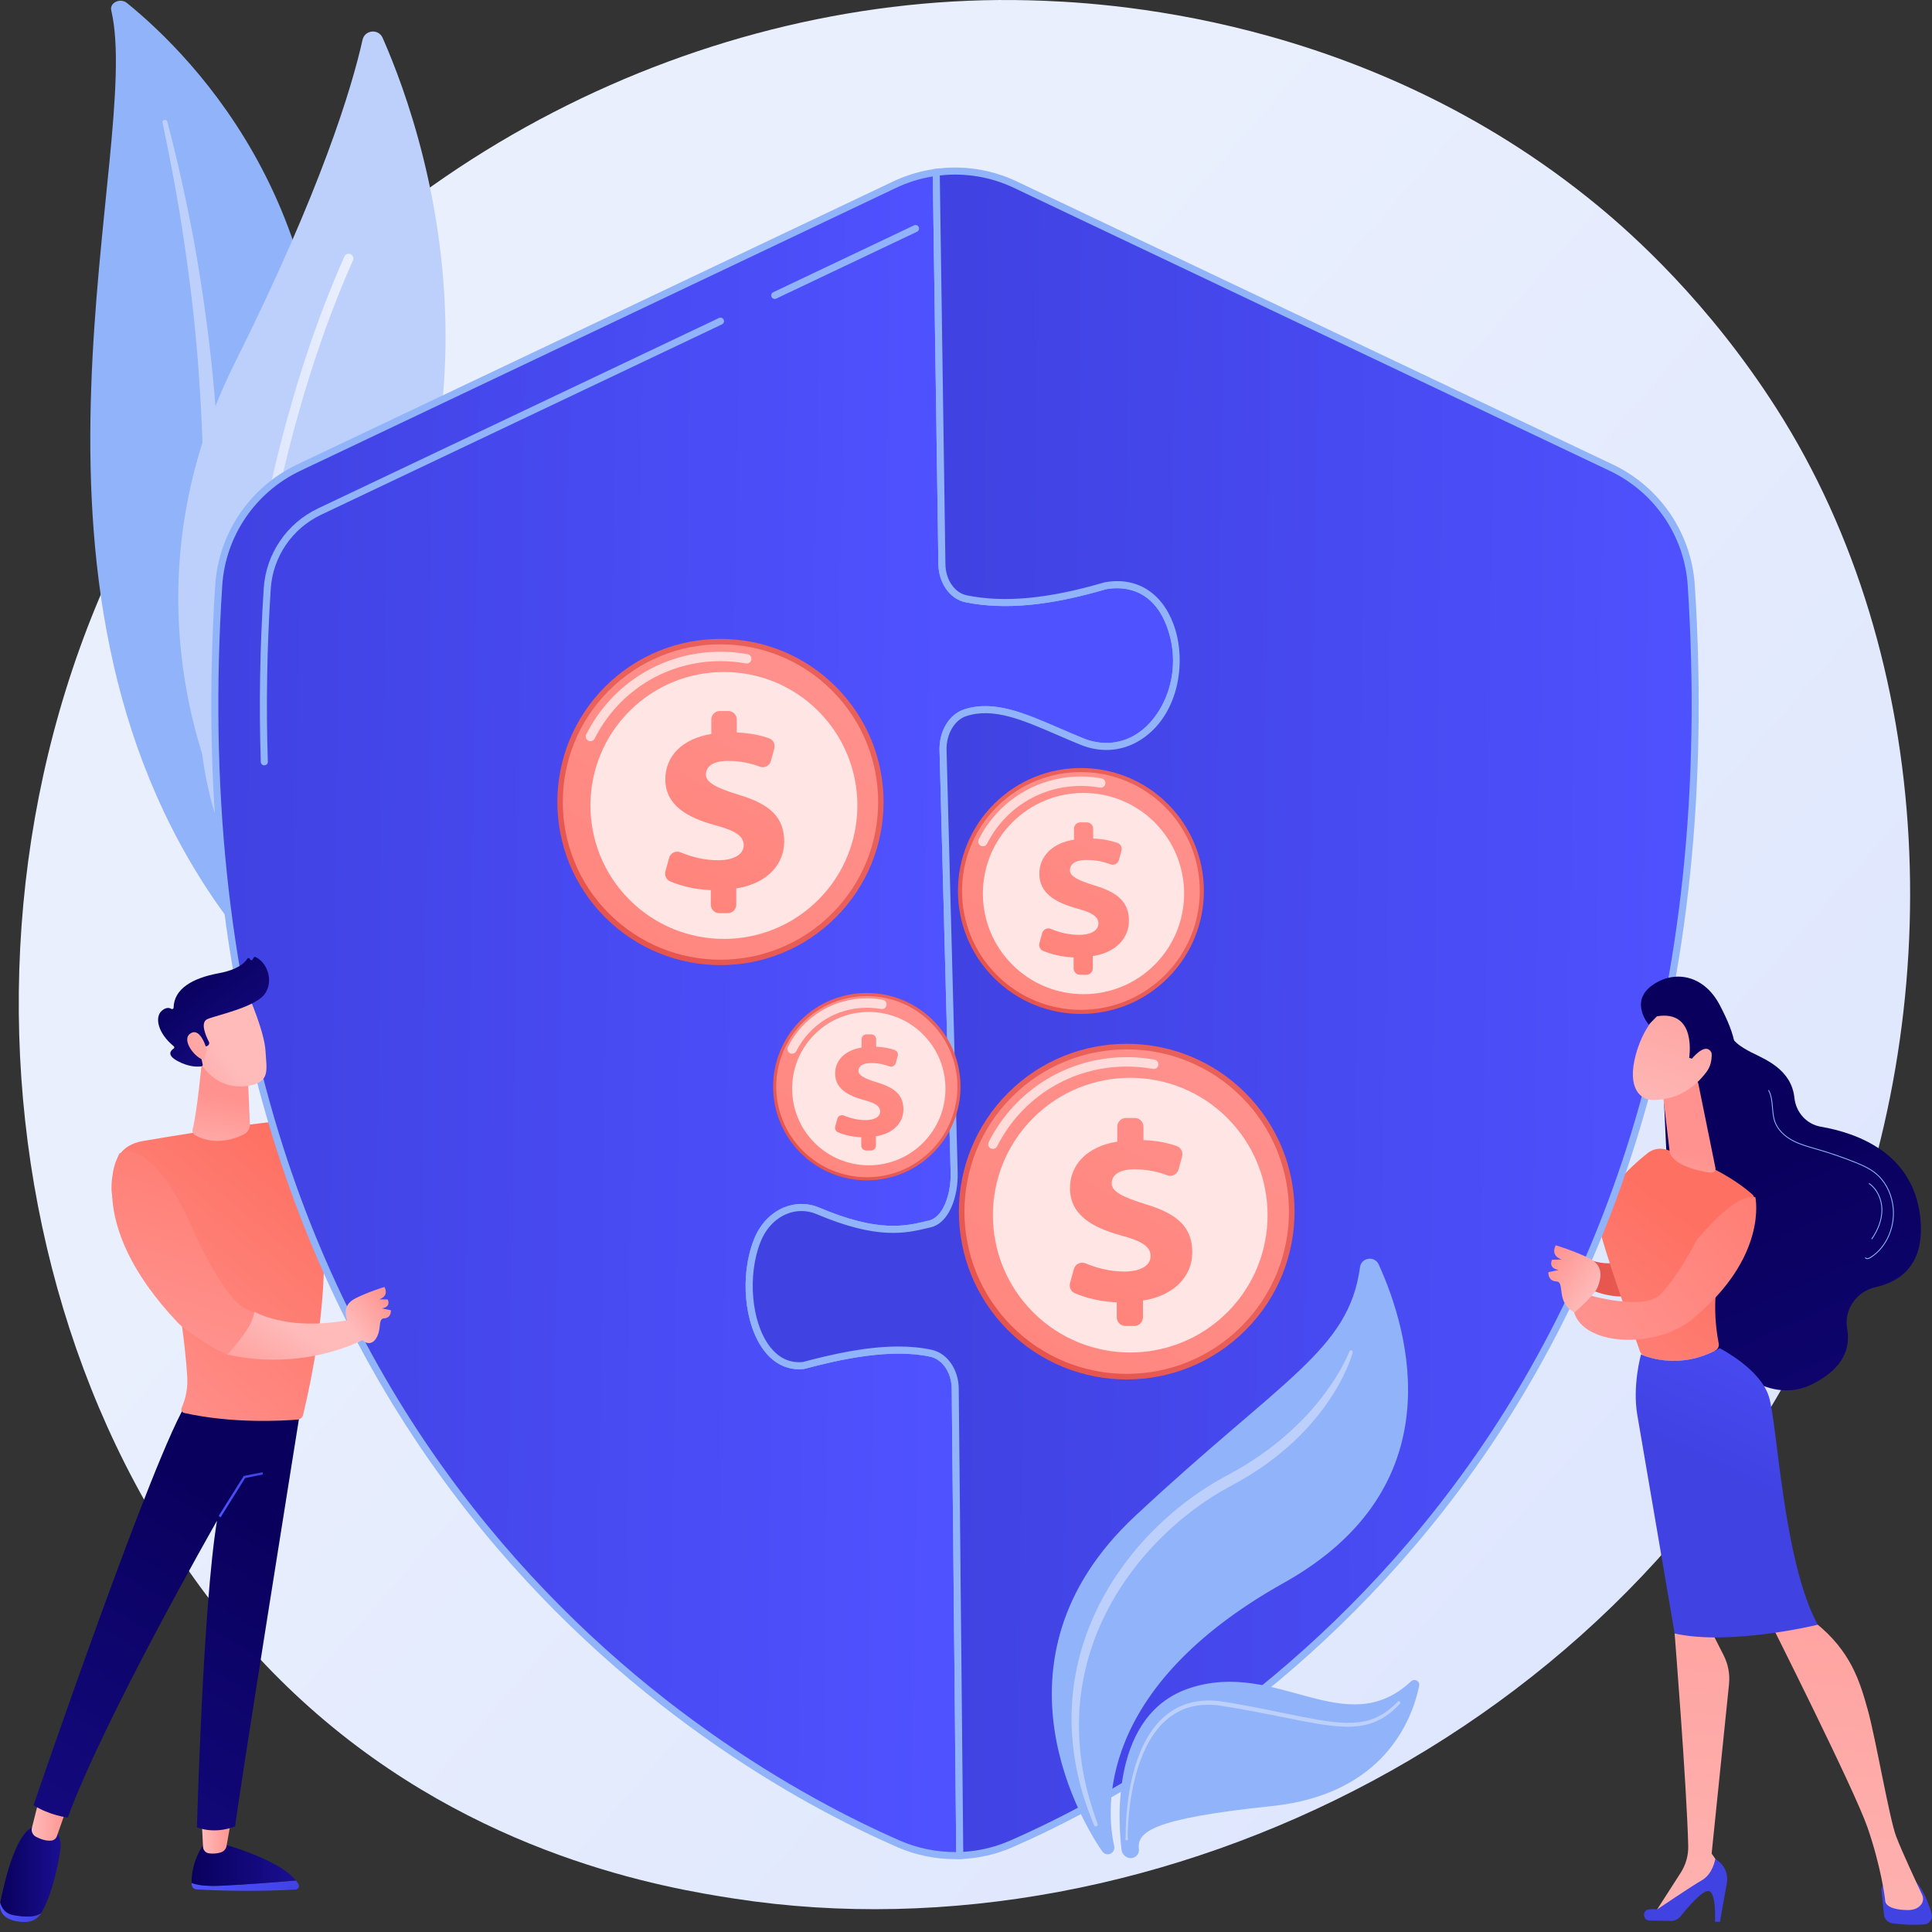 <svg width="267" height="267" viewBox="0 0 267 267" fill="none" xmlns="http://www.w3.org/2000/svg">
<rect x="0" y="0" width="267" height="267" fill="#333333" stroke="none"/>
<path d="M253.021 178.251C227.661 237.963 160.108 271.415 101.527 262.391C91.995 260.923 65.86 256.549 42.723 235.915C-1.819 196.194 -11.344 117.539 24.586 62.109C50.736 21.765 97.615 -1.103 142.158 0.041C151.753 0.287 188.524 1.806 220.839 28.452C225.586 32.366 236.054 41.666 245.489 56.421C267.644 91.067 269.549 139.336 253.021 178.252V178.251Z" fill="url(#paint0_linear_1746_21778)"/>
<path d="M15.373 1.437C15.123 0.373 16.619 -0.335 17.536 0.409C26.841 7.954 49.199 30.549 43.627 70.037C36.637 119.58 48.588 137.658 63.465 148.684C63.465 148.684 43.033 143.499 30.18 125.155C-1.38 80.117 19.817 20.351 15.374 1.436L15.373 1.437Z" fill="#91B3FA"/>
<path d="M22.455 16.91C23.619 22.425 24.656 27.958 25.458 33.515C26.293 39.068 26.933 44.64 27.372 50.221C27.785 55.803 28.077 61.39 28.093 66.981C28.139 72.571 27.907 78.156 27.651 83.763C27.431 89.369 27.173 95.014 27.584 100.699C27.987 106.373 29.182 112.096 31.552 117.462C32.144 118.799 32.767 120.132 33.474 121.42C34.155 122.72 34.902 123.995 35.675 125.257C37.237 127.776 38.995 130.209 40.954 132.518C44.885 137.129 49.627 141.219 54.852 144.681C55.402 145.045 56.19 144.956 56.612 144.48C57.027 144.014 56.934 143.35 56.41 142.981L56.406 142.978C55.163 142.106 53.934 141.221 52.753 140.292C52.154 139.836 51.581 139.358 50.996 138.889C50.433 138.401 49.849 137.933 49.303 137.431C47.085 135.457 45.03 133.35 43.166 131.123C39.415 126.689 36.413 121.748 34.138 116.627C33.034 114.053 32.151 111.415 31.507 108.727C30.865 106.038 30.461 103.303 30.237 100.545C29.79 95.027 29.992 89.437 30.166 83.83C30.33 78.223 30.451 72.587 30.303 66.955C30.237 64.14 30.114 61.325 29.932 58.514C29.85 57.109 29.737 55.705 29.627 54.3C29.502 52.897 29.367 51.494 29.218 50.093C28.614 44.489 27.813 38.904 26.808 33.348C25.772 27.796 24.566 22.27 23.116 16.793C23.074 16.637 22.893 16.538 22.712 16.575C22.536 16.609 22.425 16.759 22.456 16.91H22.455Z" fill="#BDD0FB"/>
<path d="M34.518 112.069C33.377 113.28 31.371 112.931 30.684 111.416C26.897 103.056 18.326 78.448 32.48 50.099C44.432 26.16 48.638 12.044 50.103 5.503C50.413 4.119 52.309 3.936 52.88 5.232C59.193 19.539 75.859 68.205 34.518 112.069Z" fill="#BDD0FB"/>
<path d="M32.444 111.187C32.404 111.195 32.362 111.197 32.319 111.196C31.961 111.191 31.674 110.896 31.68 110.537C31.687 110.131 32.477 69.492 47.592 35.455C47.738 35.127 48.121 34.98 48.45 35.126C48.777 35.271 48.925 35.655 48.779 35.983C33.774 69.772 32.985 110.153 32.978 110.557C32.973 110.874 32.743 111.133 32.443 111.187H32.444Z" fill="url(#paint1_linear_1746_21778)"/>
<path d="M206.012 170.074C205.861 169.759 206.174 169.421 206.5 169.548C207.705 170.015 209.949 170.645 211.618 169.698C211.703 169.65 211.784 169.607 211.865 169.565C211.721 169.358 211.499 169.191 211.151 169.169C210.155 169.108 209.831 167.635 209.831 167.635C209.831 167.635 210.675 168.184 211.638 167.95C212.469 167.749 213.629 168.221 214.157 169.176C216.549 172.149 219.613 176.215 225.794 173.904C231.975 171.593 228.389 159.164 228.389 159.164L235.922 169.628C235.922 169.628 235.881 177.068 226.737 178.932C217.592 180.797 213.11 171.69 213.11 171.69C213.11 171.69 208.216 174.665 206.012 170.075V170.074Z" fill="url(#paint2_linear_1746_21778)"/>
<path d="M239.268 142.748C239.268 142.748 238.731 143.775 242.074 145.458C243.939 146.397 247.574 147.802 247.984 151.71C248.196 153.728 249.655 155.369 251.654 155.714C256.634 156.573 264.282 159.312 265.35 168.007C266.165 174.643 262.743 177.089 259.186 177.891C256.574 178.481 254.797 180.977 255.274 183.613C255.731 186.142 254.923 189.039 250.516 191.258C240.641 196.233 231.206 178.666 231.206 178.666L229.777 148.28L239.268 142.748Z" fill="url(#paint3_linear_1746_21778)"/>
<path d="M260.023 261.28L260.363 264.583C260.427 265.21 260.91 265.714 261.534 265.797C262.588 265.938 264.282 266.093 265.944 265.949C266.674 265.886 267.161 265.158 266.952 264.456C266.571 263.176 265.867 261.252 264.822 260.108L261.166 260.039C260.49 260.027 259.955 260.607 260.024 261.281L260.023 261.28Z" fill="url(#paint4_linear_1746_21778)"/>
<path d="M232.117 222.132L231.431 225.75C231.431 225.75 233.102 246.721 233.311 255.1C233.344 256.414 232.98 257.705 232.27 258.811L228.566 264.578L237.8 259.362L238.004 258.25L236.547 256.167L238.948 232.755C239.089 231.379 238.831 229.993 238.205 228.76L236.383 225.176L232.117 222.132Z" fill="url(#paint5_linear_1746_21778)"/>
<path d="M227.95 265.413L230.865 265.467C231.41 265.478 231.929 265.236 232.27 264.811C233.201 263.648 235.127 261.38 236.028 261.337C237.241 261.279 237.005 265.584 237.005 265.584L237.685 265.596L238.647 260.26C238.888 258.918 238.244 257.571 237.047 256.917C237.047 256.917 236.731 258.96 235.212 259.838C233.694 260.715 229.022 263.873 229.022 263.873C229.022 263.873 228.459 263.782 227.837 263.883C226.915 264.031 227.017 265.395 227.952 265.413L227.95 265.413Z" fill="url(#paint6_linear_1746_21778)"/>
<path d="M244.593 224.092C244.593 224.092 256.265 247.284 258.091 252.564C259.916 257.843 260.508 262.23 260.526 262.645C260.554 263.292 261.347 263.928 263.567 263.971C264.712 263.993 265.282 263.543 265.565 263.105C265.806 262.73 265.827 262.256 265.637 261.852C264.964 260.422 262.827 255.851 262.043 253.781C261.107 251.311 259.203 240.156 258.116 236.269C257.03 232.382 255.799 228.166 250.823 224.21C250.823 224.21 247.421 220.75 244.594 224.092H244.593Z" fill="url(#paint7_linear_1746_21778)"/>
<path d="M237.523 185.669C235.473 175.011 240.453 168.313 242.232 166.321C242.56 165.953 242.527 165.387 242.16 165.059C238.432 161.745 232.901 159.708 230.313 158.882C229.406 158.593 228.418 158.779 227.676 159.375C225.3 161.281 220.301 165.802 221.018 169.623C221.515 172.269 225.843 184.51 226.657 186.802C226.744 187.048 226.932 187.242 227.175 187.336C228.406 187.813 232.426 189.019 237.051 186.649C237.41 186.466 237.599 186.065 237.523 185.669Z" fill="url(#paint8_linear_1746_21778)"/>
<path d="M244.456 193.002C243.257 189.15 237.656 186.32 237.656 186.32C231.827 189.673 226.788 187.172 226.788 187.172C226.788 187.172 225.566 191.507 226.277 195.571C226.987 199.635 231.432 225.75 231.432 225.75C239.179 227.472 251.201 224.537 251.201 224.537C246.413 215.648 245.655 196.854 244.457 193.001L244.456 193.002Z" fill="url(#paint9_linear_1746_21778)"/>
<path d="M234.719 149.818L237.043 161.27C237.267 162.279 236.354 162.098 235.343 161.887C233.685 161.542 231.554 160.856 230.862 159.549C230.792 159.415 230.758 159.266 230.74 159.117L229.799 151.188C229.724 150.559 230.074 149.957 230.658 149.711L232.781 148.817C233.598 148.473 234.527 148.953 234.72 149.819L234.719 149.818Z" fill="url(#paint10_linear_1746_21778)"/>
<path d="M258.052 174.003C258.206 174.003 258.378 173.934 258.519 173.847C260.838 172.396 262.118 169.34 261.632 166.414C261.34 164.661 260.502 163.136 259.271 162.123C258.398 161.404 257.355 160.957 256.362 160.559C254.688 159.891 252.962 159.296 251.231 158.793C251.089 158.752 250.947 158.711 250.805 158.67C249.794 158.381 248.748 158.081 247.807 157.588C246.603 156.955 245.734 156.055 245.361 155.051C245.128 154.426 245.071 153.736 245.015 153.07C244.947 152.249 244.876 151.399 244.478 150.664C244.461 150.635 244.426 150.625 244.396 150.639C244.367 150.655 244.356 150.692 244.372 150.721C244.758 151.433 244.827 152.27 244.895 153.078C244.952 153.754 245.009 154.452 245.248 155.092C245.632 156.124 246.521 157.047 247.751 157.693C248.703 158.192 249.755 158.494 250.772 158.785C250.913 158.825 251.055 158.866 251.197 158.908C252.924 159.41 254.647 160.003 256.317 160.67C257.301 161.064 258.334 161.507 259.193 162.215C260.402 163.21 261.225 164.707 261.512 166.433C261.991 169.313 260.733 172.32 258.454 173.744C258.29 173.847 257.978 173.972 257.852 173.788C257.833 173.761 257.796 173.754 257.769 173.772C257.742 173.791 257.734 173.829 257.754 173.855C257.826 173.961 257.934 174.002 258.052 174.002V174.003Z" fill="#91B3FA"/>
<path d="M258.683 171.273C258.702 171.273 258.721 171.265 258.733 171.248C259.641 169.944 260.127 168.565 260.138 167.263C260.152 165.735 259.469 164.301 258.357 163.52C258.329 163.502 258.291 163.508 258.272 163.535C258.253 163.562 258.26 163.6 258.287 163.619C259.367 164.377 260.03 165.773 260.018 167.262C260.006 168.54 259.528 169.895 258.633 171.18C258.614 171.206 258.621 171.245 258.649 171.263C258.659 171.271 258.671 171.273 258.683 171.273Z" fill="#91B3FA"/>
<path d="M40.898 259.877C38.356 260.096 33.945 260.454 30.467 260.607C28.377 260.699 27.174 260.494 26.48 260.217C26.481 260.296 26.484 260.369 26.487 260.437C26.503 260.803 26.801 261.096 27.17 261.117C33.74 261.484 38.966 261.243 40.827 261.13C41.212 261.107 41.441 260.688 41.245 260.361C41.146 260.197 41.027 260.036 40.898 259.877Z" fill="url(#paint11_linear_1746_21778)"/>
<path d="M30.468 260.606C33.945 260.453 38.357 260.096 40.899 259.876C38.4 256.811 30.468 254.744 30.468 254.744H28.228C26.688 256.965 26.464 259.08 26.481 260.216C27.174 260.494 28.378 260.698 30.468 260.606Z" fill="url(#paint12_linear_1746_21778)"/>
<path d="M27.849 251.087L28.059 255.235C28.082 255.684 28.418 256.062 28.868 256.126C29.315 256.19 29.915 256.198 30.551 255.986C30.942 255.856 31.232 255.526 31.305 255.125L32.029 251.087H27.85H27.849Z" fill="url(#paint13_linear_1746_21778)"/>
<path d="M1.851 264.663C0.748 264.464 0.25 263.724 0.041 262.933L0.037 262.954C-0.125 263.788 0.251 264.653 1.003 265.064C1.911 265.561 2.904 265.646 3.676 265.605C4.503 265.561 5.262 265.119 5.68 264.411L5.686 264.4C4.856 264.931 3.69 264.994 1.853 264.663H1.851Z" fill="url(#paint14_linear_1746_21778)"/>
<path d="M7.047 252.365H5.2C2.386 252.29 0.619 259.961 0.04 262.932C0.249 263.723 0.748 264.463 1.85 264.662C3.688 264.994 4.854 264.931 5.684 264.4C7.204 261.814 7.958 258.027 8.32 255.817C8.732 253.303 7.046 252.364 7.046 252.364L7.047 252.365Z" fill="url(#paint15_linear_1746_21778)"/>
<path d="M5.437 248.515L4.411 252.595C4.285 253.095 4.525 253.612 4.987 253.85C5.561 254.144 6.368 254.453 7.112 254.364C7.461 254.322 7.751 254.076 7.866 253.747L9.372 249.454L5.437 248.515Z" fill="url(#paint16_linear_1746_21778)"/>
<path d="M41.525 194.777C41.525 194.777 32.357 252.081 32.508 252.396C32.508 252.396 29.976 253.547 27.216 252.543C27.216 252.543 28.044 221.91 29.987 210.164C29.987 210.164 14.341 237.543 9.373 251.186C9.373 251.186 6.782 250.877 4.637 249.466C4.637 249.466 21.483 200.183 25.977 193.619L41.525 194.776V194.777Z" fill="url(#paint17_linear_1746_21778)"/>
<path d="M30.491 209.681L30.215 209.509L33.679 203.977L36.269 203.456L36.332 203.774L33.88 204.267L30.491 209.681Z" fill="url(#paint18_linear_1746_21778)"/>
<path d="M44.89 155.143C44.271 154.929 43.624 154.803 42.969 154.765C39.393 154.555 29.945 155.966 19.816 157.673C16.244 158.275 15.727 160.849 15.478 162.98C14.915 167.796 17.902 169.005 22.005 169.595C24.476 176.266 25.635 186.001 25.877 190.31C25.957 191.728 25.708 193.143 25.152 194.453L25.092 194.596C24.973 194.876 25.137 195.198 25.437 195.265C32.112 196.765 39.055 196.357 41.129 196.186C41.499 196.155 41.807 195.891 41.891 195.533C45.137 181.855 45.145 172.525 44.35 166.628C56.933 173.888 51.608 157.47 44.89 155.142V155.143Z" fill="url(#paint19_linear_1746_21778)"/>
<path d="M44.068 166.235C43.189 160.318 42.179 158.562 41.957 158.416C41.975 158.428 42.032 158.441 42.084 158.404C42.133 158.37 42.147 158.315 42.141 158.288L41.844 158.354C41.82 158.247 41.873 158.187 41.897 158.166L42.073 158.137C42.375 158.248 43.444 159.966 44.368 166.191L44.068 166.235Z" fill="url(#paint20_linear_1746_21778)"/>
<path d="M27.889 146.798C27.889 146.798 27.213 153.938 26.619 156.05C26.529 156.37 26.668 156.708 26.959 156.875C27.968 157.452 30.388 158.393 33.699 156.77C34.236 156.507 34.558 155.948 34.533 155.356L34.241 148.456L27.889 146.798Z" fill="url(#paint21_linear_1746_21778)"/>
<path d="M128.681 187.023C123.486 185.88 116.993 187.118 111.052 188.707C104.316 189.417 101.908 178.391 104.647 171.472C106.146 167.689 109.795 165.967 113.042 167.344C121.653 170.992 125.4 169.883 128.523 169.14C130.865 168.584 131.941 164.971 131.864 162.054L130.329 103.671C130.265 101.285 131.524 99.104 133.41 98.495C138.219 96.941 143.44 100.032 149.556 102.494C152.002 103.479 154.688 103.39 157.017 102.05C166.019 96.871 163.647 78.905 152.742 80.957C146.565 82.766 139.77 84.006 133.538 82.759C131.622 82.376 130.204 80.367 130.17 77.991L129.386 23.817C127.418 24.083 125.48 24.643 123.645 25.515L41.282 64.632C34.925 67.652 30.684 73.873 30.23 80.896C22.505 200.315 99.075 243.826 124.175 254.817C126.87 255.997 129.764 256.533 132.641 256.435L132.014 191.971C132.014 189.559 130.622 187.452 128.681 187.024V187.023Z" fill="url(#paint22_linear_1746_21778)"/>
<path d="M131.988 256.932C129.239 256.932 126.484 256.36 123.978 255.263C110.87 249.522 85.713 235.855 64.509 208.817C52.591 193.62 43.555 176.203 37.654 157.047C30.613 134.196 27.951 108.564 29.744 80.863C30.208 73.678 34.55 67.29 41.073 64.191L123.436 25.074C125.284 24.197 127.263 23.61 129.32 23.334L129.864 23.261L130.658 77.984C130.689 80.134 131.94 81.942 133.634 82.28C138.844 83.322 144.872 82.753 152.606 80.488L152.653 80.476C156.979 79.663 160.54 81.829 162.182 86.272C164.141 91.573 162.817 99.273 157.262 102.469C154.856 103.854 152.055 104.023 149.375 102.944C148.233 102.485 147.122 102.004 146.046 101.537C141.355 99.503 137.302 97.746 133.56 98.956C131.913 99.488 130.758 101.465 130.816 103.655L132.351 162.039C132.439 165.343 131.189 169.004 128.635 169.612L128.303 169.691C125.186 170.44 121.306 171.371 112.852 167.789C111.509 167.22 110.032 167.217 108.689 167.779C107.099 168.445 105.824 169.819 105.1 171.648C103.272 176.265 103.837 182.725 106.36 186.046C107.594 187.672 109.142 188.406 110.963 188.224C116.323 186.791 123.183 185.311 128.785 186.544C130.937 187.018 132.5 189.299 132.5 191.967L133.132 256.902L132.657 256.918C132.435 256.926 132.212 256.93 131.989 256.93L131.988 256.932ZM128.905 24.381C127.144 24.669 125.446 25.198 123.853 25.955L41.49 65.072C35.286 68.019 31.157 74.094 30.714 80.927C28.93 108.508 31.577 134.024 38.583 156.761C44.45 175.801 53.43 193.112 65.274 208.215C86.347 235.086 111.343 248.667 124.368 254.37C126.8 255.434 129.489 255.971 132.147 255.957L131.525 191.974C131.525 189.755 130.284 187.874 128.574 187.497C123.103 186.294 116.024 187.88 111.176 189.177L111.101 189.191C108.933 189.419 107.026 188.536 105.583 186.637C102.832 183.014 102.221 176.274 104.193 171.292C105.015 169.216 106.478 167.65 108.311 166.881C109.897 166.217 111.644 166.221 113.231 166.894C121.389 170.35 125.095 169.46 128.074 168.745L128.408 168.665C130.362 168.2 131.451 164.944 131.376 162.065L129.84 103.682C129.771 101.027 131.177 98.703 133.26 98.03C137.349 96.709 141.559 98.532 146.432 100.643C147.501 101.107 148.608 101.586 149.737 102.041C152.133 103.006 154.633 102.858 156.775 101.626C160.757 99.335 163.606 92.943 161.266 86.611C159.165 80.928 154.703 81.088 152.855 81.43C144.975 83.736 138.806 84.309 133.442 83.236C131.301 82.808 129.72 80.606 129.682 77.998L128.905 24.381Z" fill="#91B3FA"/>
<path d="M233.729 80.895C233.275 73.872 229.034 67.651 222.677 64.631L140.314 25.514C136.874 23.881 133.074 23.319 129.383 23.817L130.168 77.99C130.202 80.365 131.619 82.374 133.535 82.758C139.767 84.005 146.563 82.765 152.739 80.957C163.645 78.904 166.016 96.87 157.015 102.049C154.684 103.39 151.999 103.478 149.553 102.493C143.436 100.031 138.216 96.94 133.408 98.494C131.521 99.103 130.263 101.284 130.326 103.67L131.861 162.053C131.938 164.97 130.862 168.583 128.52 169.14C125.398 169.882 121.65 170.991 113.04 167.343C109.792 165.968 106.142 167.688 104.645 171.471C101.906 178.391 104.313 189.418 111.049 188.707C116.99 187.117 123.483 185.88 128.678 187.023C130.619 187.45 132.011 189.558 132.011 191.97L132.638 256.434C135.075 256.351 137.501 255.816 139.784 254.815C164.885 243.824 241.455 200.313 233.728 80.894L233.729 80.895Z" fill="url(#paint23_linear_1746_21778)"/>
<path d="M132.157 256.938L131.525 191.975C131.525 189.756 130.284 187.875 128.574 187.499C123.104 186.296 116.024 187.881 111.176 189.178L111.101 189.192C108.933 189.42 107.026 188.537 105.583 186.638C102.832 183.015 102.221 176.275 104.193 171.293C105.015 169.217 106.478 167.651 108.311 166.882C109.898 166.219 111.645 166.222 113.231 166.895C121.389 170.351 125.096 169.461 128.074 168.746L128.408 168.666C130.363 168.202 131.451 164.946 131.376 162.066L129.841 103.683C129.771 101.028 131.177 98.704 133.26 98.031C137.349 96.71 141.559 98.533 146.432 100.644C147.501 101.108 148.608 101.587 149.737 102.042C152.133 103.007 154.633 102.859 156.775 101.627C160.757 99.336 163.606 92.944 161.266 86.612C159.166 80.93 154.702 81.089 152.856 81.432C144.976 83.737 138.806 84.31 133.442 83.237C131.301 82.809 129.72 80.607 129.682 77.999L128.891 23.393L129.319 23.336C133.162 22.818 137.036 23.419 140.524 25.076L222.886 64.193C229.409 67.291 233.751 73.68 234.216 80.865C236.008 108.566 233.346 134.198 226.305 157.049C220.403 176.204 211.368 193.621 199.451 208.819C178.246 235.857 153.089 249.524 139.981 255.265C137.665 256.279 135.201 256.837 132.657 256.923L132.158 256.94L132.157 256.938ZM124.167 186.087C125.759 186.087 127.314 186.224 128.784 186.547C130.936 187.021 132.499 189.301 132.499 191.97L133.121 255.924C135.364 255.79 137.537 255.267 139.589 254.37C152.614 248.667 177.61 235.086 198.683 208.215C210.527 193.112 219.507 175.8 225.374 156.761C232.38 134.023 235.028 108.509 233.243 80.927C232.802 74.094 228.673 68.019 222.468 65.072L140.106 25.955C136.919 24.441 133.391 23.855 129.878 24.248L130.657 77.985C130.688 80.135 131.94 81.943 133.633 82.281C138.843 83.323 144.872 82.754 152.606 80.489L152.652 80.477C156.978 79.664 160.539 81.83 162.181 86.273C164.14 91.574 162.816 99.274 157.261 102.47C154.855 103.856 152.054 104.024 149.374 102.945C148.232 102.486 147.121 102.005 146.045 101.538C141.354 99.504 137.301 97.747 133.56 98.957C131.912 99.489 130.757 101.466 130.815 103.656L132.351 162.04C132.438 165.344 131.188 169.005 128.634 169.613L128.302 169.692C125.185 170.441 121.305 171.373 112.851 167.791C111.508 167.221 110.031 167.218 108.688 167.78C107.099 168.446 105.823 169.82 105.099 171.649C103.271 176.266 103.837 182.726 106.359 186.047C107.593 187.673 109.142 188.409 110.962 188.225C114.917 187.168 119.688 186.085 124.167 186.085V186.087Z" fill="#91B3FA"/>
<path d="M107.065 41.313C106.883 41.313 106.707 41.211 106.625 41.035C106.51 40.792 106.612 40.502 106.856 40.387L126.317 31.144C126.56 31.029 126.85 31.131 126.965 31.375C127.08 31.618 126.978 31.908 126.734 32.023L107.273 41.266C107.205 41.298 107.135 41.313 107.065 41.313Z" fill="#91B3FA"/>
<path d="M36.528 105.77C36.266 105.77 36.05 105.563 36.041 105.299C35.78 97.554 35.917 89.479 36.446 81.298C36.754 76.544 39.63 72.314 43.954 70.261L99.36 43.947C99.603 43.831 99.894 43.934 100.009 44.178C100.124 44.421 100.021 44.711 99.778 44.826L44.372 71.141C40.367 73.043 37.703 76.96 37.419 81.362C36.892 89.51 36.756 97.553 37.014 105.267C37.024 105.536 36.812 105.761 36.544 105.77C36.538 105.77 36.532 105.77 36.527 105.77H36.528Z" fill="#91B3FA"/>
<path d="M242.591 165.459C242.591 165.459 244.422 173.75 233.758 182.394C228.664 186.523 218.208 186.071 217.406 180.796L219.437 178.945C219.437 178.945 227.077 181.21 229.428 178.924C231.779 176.638 234.471 171.388 234.471 171.388C234.471 171.388 239.782 164.73 242.591 165.459H242.591Z" fill="url(#paint24_linear_1746_21778)"/>
<path d="M217.578 181.379C217.578 181.379 220.346 179.057 220.807 177.85C221.268 176.643 221.679 174.958 219.677 173.927C217.675 172.897 215.008 172.096 215.008 172.096C215.008 172.096 214.153 173.481 215.825 174.061L214.5 174.092C214.5 174.092 213.852 175.227 215.412 175.514L213.99 175.802C213.99 175.802 213.852 177.025 215.103 177.096C216.354 177.168 214.929 179.953 217.579 181.378L217.578 181.379Z" fill="url(#paint25_linear_1746_21778)"/>
<path d="M230.052 139.33C230.052 139.33 227.314 141.109 226.065 145.747C224.816 150.384 226.671 152.092 228.608 152.025C230.545 151.959 233.362 151.414 235.856 148.118C238.349 144.821 233.637 137.162 230.052 139.331V139.33Z" fill="url(#paint26_linear_1746_21778)"/>
<path d="M233.439 146.191C233.439 146.191 234.555 139.533 228.993 140.45L227.85 141.596C227.85 141.596 225.195 138.489 228.241 136.236C231.288 133.983 235.443 134.653 237.669 138.901C239.894 143.15 240.676 146.121 238.694 148.697C236.713 151.273 235.302 149.005 235.302 149.005C235.302 149.005 237.468 146.328 236.296 145.156C235.435 144.295 233.82 146.308 233.82 146.308L233.44 146.191H233.439Z" fill="url(#paint27_linear_1746_21778)"/>
<path d="M35.622 181.439C34.483 181.25 33.463 180.68 32.794 180.031C29.611 176.946 26.346 169.252 26.346 169.252C26.346 169.252 21.492 157.475 16.525 159.385C16.525 159.385 11.198 168.651 24.572 182.793C25.743 184.031 29.864 186.642 31.579 187.253C33.341 185.47 34.702 183.656 35.622 181.439Z" fill="url(#paint28_linear_1746_21778)"/>
<path d="M48.766 182.333C45.577 182.913 40.106 183.653 35.159 181.312C34.817 182.838 34.334 183.872 31.436 187.201C36.201 188.298 43.502 188.503 50.736 184.908L48.766 182.334V182.333Z" fill="url(#paint29_linear_1746_21778)"/>
<path d="M51.766 185.244C51.378 185.695 50.696 185.741 50.255 185.34C49.513 184.666 48.37 183.551 48.105 182.858C47.703 181.811 47.344 180.35 49.08 179.452C50.816 178.556 53.129 177.857 53.129 177.857C53.129 177.857 53.873 179.058 52.423 179.564L53.573 179.589C53.573 179.589 54.137 180.573 52.783 180.824L54.018 181.073C54.018 181.073 54.14 182.134 53.055 182.197C52.142 182.251 52.871 183.962 51.767 185.243L51.766 185.244Z" fill="url(#paint30_linear_1746_21778)"/>
<path d="M34.386 137.662C34.386 137.662 36.547 142.624 36.691 145.228C36.836 147.832 37.397 149.522 34.386 150.047C31.375 150.571 28.838 149.072 27.464 146.478C27.464 146.478 25.31 142.481 25.794 140.844C26.277 139.206 34.386 137.663 34.386 137.663V137.662Z" fill="url(#paint31_linear_1746_21778)"/>
<path d="M28.493 144.612L28.664 144.536C28.883 144.44 28.976 144.18 28.866 143.968C28.442 143.148 27.614 141.267 28.683 140.828C30.062 140.263 35.521 139.15 36.698 137.213C37.831 135.352 36.827 132.948 35.32 132.265C35.219 132.219 35.1 132.255 35.048 132.353L34.923 132.591C34.837 132.753 34.596 132.729 34.545 132.552C34.497 132.383 34.27 132.349 34.177 132.5C33.815 133.079 32.837 134.019 30.223 134.501C26.508 135.187 24.052 136.69 23.991 139.256C23.987 139.419 23.814 139.51 23.674 139.425C23.4 139.258 22.961 139.18 22.374 139.673C21.354 140.53 21.771 142.756 24.008 144.587C24.114 144.674 24.113 144.84 23.998 144.914C23.593 145.178 22.988 145.806 24.555 146.643C26.174 147.51 27.384 147.439 27.85 147.361C27.966 147.342 28.041 147.23 28.016 147.115L27.519 144.859C27.491 144.731 27.587 144.61 27.719 144.61H28.493V144.612Z" fill="url(#paint32_linear_1746_21778)"/>
<path d="M28.587 145.087C28.587 145.087 27.763 141.918 26.342 142.806C24.922 143.695 27.08 146.358 28.222 146.477L28.587 145.087Z" fill="url(#paint33_linear_1746_21778)"/>
<path d="M152.933 256.246C152.688 256.205 152.472 256.068 152.33 255.864C150.268 252.889 135.319 229.652 156.845 209.537C177.28 190.441 186.387 186.677 187.951 175.123C188.134 173.775 189.975 173.508 190.538 174.748C194.747 184.013 201.077 205.52 177.428 218.747C151.341 233.338 152.898 250.297 153.983 255.137C154.126 255.777 153.578 256.356 152.932 256.247L152.933 256.246Z" fill="#91B3FA"/>
<path d="M156.093 256.779C155.514 256.682 155.066 256.218 154.995 255.634C154.511 251.661 153.483 236.839 164.492 233.269C176.612 229.339 185.927 240.808 195.014 232.355C195.492 231.911 196.258 232.336 196.127 232.976C195.197 237.513 191.368 247.969 175.765 249.598C159.065 251.343 157.133 253.19 157.392 255.567C157.473 256.299 156.819 256.901 156.092 256.778L156.093 256.779Z" fill="#91B3FA"/>
<path d="M186.937 186.907C186.937 186.907 186.855 187.229 186.655 187.796C186.459 188.368 186.124 189.187 185.63 190.199C185.121 191.201 184.461 192.403 183.565 193.691C182.683 194.99 181.573 196.378 180.243 197.783C178.912 199.186 177.343 200.59 175.567 201.916C174.685 202.588 173.729 203.208 172.749 203.834C172.248 204.13 171.751 204.444 171.23 204.729C170.971 204.873 170.71 205.019 170.449 205.163C170.191 205.303 169.932 205.444 169.673 205.585C167.646 206.705 165.627 208.058 163.725 209.599C161.817 211.137 160.022 212.876 158.377 214.745C156.74 216.621 155.272 218.644 154.03 220.756C152.79 222.868 151.767 225.062 151.004 227.267C150.241 229.472 149.725 231.678 149.429 233.798C149.128 235.919 149.074 237.953 149.136 239.825C149.279 243.576 149.996 246.659 150.608 248.767C150.911 249.824 151.185 250.645 151.381 251.202C151.581 251.758 151.687 252.054 151.687 252.054L151.689 252.06C151.737 252.195 151.668 252.343 151.533 252.391C151.403 252.438 151.259 252.373 151.206 252.245C151.206 252.245 151.086 251.95 150.859 251.397C150.636 250.843 150.322 250.024 149.966 248.963C149.272 246.843 148.439 243.727 148.164 239.877C148.028 237.955 148.05 235.855 148.304 233.655C148.555 231.456 149.04 229.157 149.799 226.859C150.554 224.562 151.567 222.263 152.829 220.059C154.095 217.858 155.595 215.746 157.27 213.788C158.949 211.832 160.807 210.031 162.777 208.432C164.747 206.827 166.817 205.429 168.945 204.246C169.463 203.963 169.977 203.683 170.486 203.406C170.991 203.134 171.473 202.835 171.959 202.554C172.913 201.96 173.835 201.362 174.698 200.732C176.448 199.501 177.97 198.163 179.319 196.872C179.981 196.215 180.607 195.574 181.164 194.93C181.732 194.295 182.248 193.673 182.71 193.07C183.638 191.865 184.374 190.759 184.933 189.819C185.493 188.88 185.881 188.111 186.131 187.582C186.382 187.051 186.485 186.765 186.485 186.765C186.529 186.642 186.665 186.578 186.787 186.622C186.902 186.663 186.966 186.785 186.937 186.902V186.907Z" fill="#BDD0FB"/>
<path d="M155.534 254.074C155.534 254.074 155.552 254.022 155.563 253.922C155.574 253.822 155.565 253.677 155.567 253.485C155.567 253.103 155.577 252.543 155.612 251.833C155.689 250.412 155.856 248.376 156.387 245.985C156.655 244.791 157.02 243.509 157.552 242.204C158.084 240.901 158.796 239.568 159.797 238.375C160.788 237.186 162.111 236.155 163.665 235.591C165.212 235.006 166.926 234.899 168.566 235.097C170.194 235.331 171.776 235.633 173.351 235.931C174.92 236.232 176.459 236.55 177.947 236.856C179.435 237.162 180.872 237.454 182.239 237.685C183.605 237.909 184.903 238.079 186.098 238.091C187.292 238.114 188.378 237.969 189.295 237.694C190.209 237.408 190.947 236.998 191.512 236.602C192.081 236.208 192.483 235.834 192.754 235.578C193.018 235.314 193.159 235.173 193.159 235.173L193.167 235.165C193.249 235.083 193.382 235.083 193.465 235.165C193.546 235.247 193.546 235.378 193.467 235.46C193.467 235.46 193.324 235.609 193.055 235.886C192.779 236.156 192.369 236.551 191.778 236.976C191.191 237.402 190.414 237.852 189.446 238.173C188.477 238.487 187.328 238.653 186.091 238.629C184.852 238.623 183.53 238.453 182.148 238.233C180.766 238.005 179.323 237.718 177.832 237.418C176.342 237.119 174.805 236.807 173.238 236.513C171.678 236.222 170.07 235.934 168.491 235.699C166.923 235.493 165.307 235.58 163.854 236.112C162.394 236.625 161.141 237.576 160.18 238.704C159.21 239.833 158.508 241.116 157.968 242.38C157.429 243.647 157.052 244.903 156.77 246.076C156.212 248.428 156.016 250.445 155.919 251.853C155.873 252.558 155.856 253.112 155.85 253.49C155.849 253.679 155.841 253.823 155.854 253.921C155.867 254.019 155.888 254.067 155.888 254.067C155.931 254.164 155.886 254.277 155.788 254.32C155.691 254.363 155.577 254.319 155.535 254.221C155.514 254.175 155.514 254.125 155.529 254.081L155.531 254.076L155.534 254.074Z" fill="#BDD0FB"/>
<path d="M128.951 159.331C134.008 154.274 134.008 146.075 128.951 141.018C123.894 135.961 115.694 135.961 110.637 141.018C105.58 146.075 105.58 154.274 110.637 159.331C115.694 164.388 123.894 164.388 128.951 159.331Z" fill="url(#paint34_linear_1746_21778)"/>
<path d="M128.646 159.027C133.535 154.138 133.535 146.212 128.646 141.323C123.757 136.434 115.831 136.434 110.943 141.323C106.054 146.212 106.054 154.138 110.943 159.026C115.831 163.915 123.757 163.915 128.646 159.027Z" fill="url(#paint35_linear_1746_21778)"/>
<path opacity="0.69" d="M109.471 145.624C109.372 145.624 109.273 145.602 109.179 145.554C108.859 145.393 108.73 145.002 108.891 144.681C110.981 140.541 115.159 137.969 119.793 137.969C120.533 137.969 121.273 138.036 121.995 138.167C122.347 138.231 122.581 138.569 122.517 138.923C122.453 139.275 122.116 139.508 121.761 139.445C121.116 139.327 120.454 139.268 119.793 139.268C115.652 139.268 111.919 141.567 110.05 145.267C109.936 145.493 109.708 145.623 109.47 145.623L109.471 145.624Z" fill="white"/>
<path opacity="0.78" d="M127.558 157.939C131.696 153.802 131.696 147.093 127.558 142.955C123.421 138.817 116.712 138.817 112.574 142.955C108.436 147.093 108.436 153.802 112.574 157.939C116.712 162.077 123.421 162.077 127.558 157.939Z" fill="white"/>
<path d="M119.027 158.324V157.172C117.826 157.124 116.637 156.84 115.793 156.47C115.491 156.338 115.338 156 115.424 155.683L115.718 154.609C115.825 154.215 116.253 154.011 116.63 154.169C117.467 154.52 118.5 154.798 119.616 154.798C120.731 154.798 121.636 154.405 121.636 153.601C121.636 152.875 120.969 152.444 119.361 152.012C117.065 151.384 115.418 150.383 115.418 148.363C115.418 146.539 116.752 145.146 119.067 144.773V143.621C119.067 143.25 119.367 142.949 119.738 142.949H120.416C120.786 142.949 121.087 143.25 121.087 143.621V144.655C122.199 144.699 123.009 144.89 123.651 145.116C123.98 145.232 124.159 145.587 124.068 145.923L123.799 146.916C123.696 147.299 123.286 147.509 122.915 147.368C122.324 147.145 121.488 146.912 120.4 146.912C119.027 146.912 118.635 147.481 118.635 147.99C118.635 148.618 119.458 149.05 121.243 149.599C123.793 150.364 124.853 151.423 124.853 153.326C124.853 155.073 123.559 156.642 121.047 157.034V158.324C121.047 158.695 120.746 158.996 120.375 158.996H119.698C119.327 158.996 119.026 158.695 119.026 158.324H119.027Z" fill="url(#paint36_linear_1746_21778)"/>
<path d="M115.507 126.777C124.31 117.974 124.31 103.702 115.507 94.898C106.704 86.095 92.431 86.095 83.628 94.898C74.825 103.702 74.825 117.974 83.628 126.777C92.431 135.58 106.704 135.58 115.507 126.777Z" fill="url(#paint37_linear_1746_21778)"/>
<path d="M114.977 126.248C123.488 117.737 123.488 103.939 114.977 95.428C106.467 86.918 92.668 86.918 84.158 95.428C75.647 103.939 75.647 117.737 84.158 126.248C92.668 134.758 106.467 134.758 114.977 126.248Z" fill="url(#paint38_linear_1746_21778)"/>
<path opacity="0.69" d="M81.597 102.434C81.499 102.434 81.399 102.412 81.305 102.364C80.985 102.203 80.857 101.813 81.018 101.492C84.573 94.447 91.681 90.07 99.567 90.07C100.825 90.07 102.086 90.183 103.313 90.407C103.666 90.472 103.9 90.81 103.836 91.163C103.772 91.516 103.436 91.749 103.08 91.686C101.93 91.477 100.748 91.37 99.567 91.37C92.174 91.37 85.511 95.473 82.178 102.078C82.064 102.304 81.835 102.434 81.597 102.434Z" fill="white"/>
<path opacity="0.78" d="M113.085 124.356C120.288 117.153 120.288 105.474 113.085 98.271C105.882 91.068 94.203 91.068 87 98.271C79.797 105.474 79.797 117.153 87 124.356C94.203 131.559 105.882 131.559 113.085 124.356Z" fill="white"/>
<path d="M98.233 125.025V123.018C96.141 122.935 94.072 122.441 92.603 121.798C92.078 121.568 91.81 120.979 91.961 120.427L92.47 118.558C92.657 117.872 93.403 117.518 94.059 117.792C95.517 118.404 97.317 118.887 99.258 118.887C101.199 118.887 102.776 118.204 102.776 116.804C102.776 115.54 101.615 114.789 98.814 114.038C94.819 112.945 91.95 111.203 91.95 107.686C91.95 104.51 94.272 102.085 98.302 101.437V99.43C98.302 98.784 98.825 98.261 99.471 98.261H100.65C101.296 98.261 101.819 98.784 101.819 99.43V101.232C103.755 101.309 105.163 101.64 106.282 102.033C106.855 102.235 107.168 102.851 107.009 103.438L106.541 105.166C106.36 105.833 105.648 106.198 105.001 105.953C103.971 105.565 102.516 105.158 100.624 105.158C98.234 105.158 97.551 106.149 97.551 107.037C97.551 108.13 98.985 108.881 102.093 109.837C106.532 111.169 108.376 113.013 108.376 116.326C108.376 119.366 106.122 122.097 101.751 122.781V125.026C101.751 125.672 101.228 126.195 100.582 126.195H99.403C98.757 126.195 98.234 125.672 98.234 125.026L98.233 125.025Z" fill="url(#paint39_linear_1746_21778)"/>
<path d="M172.111 183.847C181.169 174.788 181.169 160.102 172.111 151.044C163.053 141.986 148.367 141.986 139.308 151.044C130.25 160.102 130.25 174.788 139.308 183.847C148.367 192.905 163.053 192.905 172.111 183.847Z" fill="url(#paint40_linear_1746_21778)"/>
<path d="M171.566 183.301C180.323 174.544 180.323 160.346 171.566 151.589C162.809 142.832 148.611 142.832 139.854 151.589C131.097 160.346 131.097 174.544 139.854 183.301C148.611 192.058 162.809 192.058 171.566 183.301Z" fill="url(#paint41_linear_1746_21778)"/>
<path opacity="0.69" d="M137.218 158.782C137.12 158.782 137.02 158.76 136.926 158.712C136.606 158.551 136.478 158.16 136.639 157.839C140.294 150.596 147.602 146.098 155.709 146.098C157.003 146.098 158.298 146.214 159.56 146.443C159.912 146.508 160.147 146.846 160.083 147.199C160.019 147.552 159.681 147.785 159.328 147.722C158.143 147.507 156.925 147.397 155.71 147.397C148.095 147.397 141.232 151.622 137.799 158.425C137.685 158.651 137.456 158.782 137.218 158.782Z" fill="white"/>
<path opacity="0.78" d="M169.617 181.354C177.029 173.942 177.029 161.925 169.617 154.513C162.206 147.102 150.189 147.102 142.777 154.513C135.365 161.925 135.365 173.942 142.777 181.354C150.189 188.765 162.206 188.765 169.617 181.354Z" fill="white"/>
<path d="M154.335 182.044V179.98C152.183 179.894 150.054 179.386 148.541 178.724C148.001 178.487 147.726 177.882 147.881 177.313L148.406 175.389C148.599 174.684 149.366 174.319 150.041 174.602C151.541 175.23 153.393 175.728 155.39 175.728C157.388 175.728 159.01 175.025 159.01 173.584C159.01 172.284 157.815 171.511 154.933 170.738C150.821 169.613 147.87 167.821 147.87 164.202C147.87 160.934 150.259 158.438 154.406 157.771V155.705C154.406 155.04 154.945 154.502 155.61 154.502H156.822C157.487 154.502 158.026 155.04 158.026 155.705V157.559C160.017 157.638 161.468 157.979 162.618 158.384C163.207 158.591 163.53 159.226 163.367 159.829L162.884 161.608C162.698 162.294 161.965 162.67 161.3 162.419C160.241 162.018 158.743 161.601 156.796 161.601C154.335 161.601 153.633 162.62 153.633 163.533C153.633 164.658 155.11 165.431 158.306 166.415C162.875 167.786 164.772 169.682 164.772 173.091C164.772 176.219 162.453 179.03 157.955 179.733V182.044C157.955 182.708 157.416 183.247 156.752 183.247H155.538C154.873 183.247 154.334 182.708 154.334 182.044L154.335 182.044Z" fill="url(#paint42_linear_1746_21778)"/>
<path d="M161.398 135.149C168.035 128.512 168.035 117.752 161.398 111.115C154.761 104.478 144 104.478 137.363 111.115C130.726 117.752 130.726 128.512 137.363 135.149C144 141.786 154.761 141.786 161.398 135.149Z" fill="url(#paint43_linear_1746_21778)"/>
<path d="M160.998 134.749C167.414 128.333 167.414 117.93 160.998 111.514C154.582 105.098 144.179 105.098 137.763 111.514C131.346 117.93 131.346 128.333 137.763 134.749C144.179 141.166 154.582 141.166 160.998 134.749Z" fill="url(#paint44_linear_1746_21778)"/>
<path opacity="0.69" d="M135.832 116.956C135.734 116.956 135.634 116.934 135.54 116.886C135.22 116.725 135.092 116.334 135.253 116.013C137.961 110.647 143.375 107.314 149.381 107.314C150.338 107.314 151.297 107.401 152.233 107.571C152.586 107.635 152.821 107.974 152.757 108.327C152.692 108.681 152.354 108.912 152.001 108.85C151.142 108.693 150.261 108.614 149.381 108.614C143.867 108.614 138.898 111.674 136.412 116.599C136.298 116.825 136.069 116.956 135.832 116.956H135.832Z" fill="white"/>
<path opacity="0.78" d="M159.571 133.323C165.002 127.892 165.002 119.087 159.571 113.656C154.141 108.225 145.336 108.225 139.905 113.656C134.474 119.087 134.474 127.892 139.905 133.323C145.336 138.753 154.141 138.753 159.571 133.323Z" fill="white"/>
<path d="M148.375 133.827V132.314C146.798 132.251 145.237 131.879 144.13 131.393C143.734 131.22 143.533 130.776 143.646 130.36L144.03 128.951C144.171 128.433 144.733 128.166 145.228 128.373C146.326 128.834 147.684 129.198 149.147 129.198C150.61 129.198 151.798 128.682 151.798 127.627C151.798 126.674 150.923 126.107 148.811 125.541C145.799 124.717 143.636 123.404 143.636 120.752C143.636 118.357 145.388 116.529 148.425 116.041V114.528C148.425 114.041 148.82 113.646 149.307 113.646H150.196C150.682 113.646 151.077 114.041 151.077 114.528V115.886C152.536 115.945 153.599 116.194 154.442 116.491C154.874 116.642 155.109 117.108 154.99 117.549L154.636 118.852C154.5 119.355 153.963 119.63 153.476 119.446C152.7 119.153 151.602 118.847 150.176 118.847C148.374 118.847 147.858 119.594 147.858 120.263C147.858 121.087 148.94 121.653 151.282 122.375C154.629 123.379 156.019 124.769 156.019 127.266C156.019 129.558 154.32 131.618 151.024 132.133V133.826C151.024 134.312 150.63 134.707 150.143 134.707H149.254C148.767 134.707 148.373 134.312 148.373 133.826L148.375 133.827Z" fill="url(#paint45_linear_1746_21778)"/>
<defs>
<linearGradient id="paint0_linear_1746_21778" x1="286.368" y1="267.42" x2="90.146" y2="95.725" gradientUnits="userSpaceOnUse">
<stop stop-color="#DAE3FE"/>
<stop offset="1" stop-color="#E9EFFD"/>
</linearGradient>
<linearGradient id="paint1_linear_1746_21778" x1="31.68" y1="73.134" x2="48.836" y2="73.134" gradientUnits="userSpaceOnUse">
<stop stop-color="#DAE3FE"/>
<stop offset="1" stop-color="#E9EFFD"/>
</linearGradient>
<linearGradient id="paint2_linear_1746_21778" x1="197.617" y1="166.781" x2="236.888" y2="170.067" gradientUnits="userSpaceOnUse">
<stop stop-color="#E1473D"/>
<stop offset="1" stop-color="#E9605A"/>
</linearGradient>
<linearGradient id="paint3_linear_1746_21778" x1="242.822" y1="160.295" x2="287.511" y2="260.847" gradientUnits="userSpaceOnUse">
<stop stop-color="#09005D"/>
<stop offset="1" stop-color="#1A0F91"/>
</linearGradient>
<linearGradient id="paint4_linear_1746_21778" x1="-118.01" y1="272.782" x2="-66.878" y2="271.469" gradientUnits="userSpaceOnUse">
<stop stop-color="#4F52FF"/>
<stop offset="1" stop-color="#4042E2"/>
</linearGradient>
<linearGradient id="paint5_linear_1746_21778" x1="229.691" y1="290.208" x2="242.07" y2="171.85" gradientUnits="userSpaceOnUse">
<stop stop-color="#FEBBBA"/>
<stop offset="1" stop-color="#FF928E"/>
</linearGradient>
<linearGradient id="paint6_linear_1746_21778" x1="-118.072" y1="270.362" x2="-66.94" y2="269.049" gradientUnits="userSpaceOnUse">
<stop stop-color="#4F52FF"/>
<stop offset="1" stop-color="#4042E2"/>
</linearGradient>
<linearGradient id="paint7_linear_1746_21778" x1="250.063" y1="292.355" x2="262.444" y2="173.967" gradientUnits="userSpaceOnUse">
<stop stop-color="#FEBBBA"/>
<stop offset="1" stop-color="#FF928E"/>
</linearGradient>
<linearGradient id="paint8_linear_1746_21778" x1="206.837" y1="206.206" x2="234.547" y2="169.404" gradientUnits="userSpaceOnUse">
<stop stop-color="#FF928E"/>
<stop offset="1" stop-color="#FE7062"/>
</linearGradient>
<linearGradient id="paint9_linear_1746_21778" x1="253.22" y1="176.486" x2="239.797" y2="204.198" gradientUnits="userSpaceOnUse">
<stop stop-color="#4F52FF"/>
<stop offset="1" stop-color="#4042E2"/>
</linearGradient>
<linearGradient id="paint10_linear_1746_21778" x1="230.781" y1="173.332" x2="232.949" y2="159.429" gradientUnits="userSpaceOnUse">
<stop stop-color="#FEBBBA"/>
<stop offset="1" stop-color="#FF928E"/>
</linearGradient>
<linearGradient id="paint11_linear_1746_21778" x1="26.48" y1="260.594" x2="41.317" y2="260.594" gradientUnits="userSpaceOnUse">
<stop stop-color="#4F52FF"/>
<stop offset="1" stop-color="#4042E2"/>
</linearGradient>
<linearGradient id="paint12_linear_1746_21778" x1="26.48" y1="257.686" x2="40.898" y2="257.686" gradientUnits="userSpaceOnUse">
<stop stop-color="#09005D"/>
<stop offset="1" stop-color="#1A0F91"/>
</linearGradient>
<linearGradient id="paint13_linear_1746_21778" x1="27.849" y1="253.627" x2="32.029" y2="253.627" gradientUnits="userSpaceOnUse">
<stop stop-color="#FEBBBA"/>
<stop offset="1" stop-color="#FF928E"/>
</linearGradient>
<linearGradient id="paint14_linear_1746_21778" x1="-0.001" y1="264.274" x2="5.685" y2="264.274" gradientUnits="userSpaceOnUse">
<stop stop-color="#4F52FF"/>
<stop offset="1" stop-color="#4042E2"/>
</linearGradient>
<linearGradient id="paint15_linear_1746_21778" x1="0.04" y1="258.616" x2="8.385" y2="258.616" gradientUnits="userSpaceOnUse">
<stop stop-color="#09005D"/>
<stop offset="1" stop-color="#1A0F91"/>
</linearGradient>
<linearGradient id="paint16_linear_1746_21778" x1="4.377" y1="251.447" x2="9.372" y2="251.447" gradientUnits="userSpaceOnUse">
<stop stop-color="#FEBBBA"/>
<stop offset="1" stop-color="#FF928E"/>
</linearGradient>
<linearGradient id="paint17_linear_1746_21778" x1="37.089" y1="210.143" x2="-5.553" y2="279.995" gradientUnits="userSpaceOnUse">
<stop stop-color="#09005D"/>
<stop offset="1" stop-color="#1A0F91"/>
</linearGradient>
<linearGradient id="paint18_linear_1746_21778" x1="30.215" y1="206.569" x2="36.332" y2="206.569" gradientUnits="userSpaceOnUse">
<stop stop-color="#4F52FF"/>
<stop offset="1" stop-color="#4042E2"/>
</linearGradient>
<linearGradient id="paint19_linear_1746_21778" x1="14.897" y1="194.517" x2="43.473" y2="160.746" gradientUnits="userSpaceOnUse">
<stop stop-color="#FF928E"/>
<stop offset="1" stop-color="#FE7062"/>
</linearGradient>
<linearGradient id="paint20_linear_1746_21778" x1="41.838" y1="162.185" x2="44.368" y2="162.185" gradientUnits="userSpaceOnUse">
<stop stop-color="#53D8FF"/>
<stop offset="1" stop-color="#3840F7"/>
</linearGradient>
<linearGradient id="paint21_linear_1746_21778" x1="28.984" y1="162.875" x2="31.148" y2="151.514" gradientUnits="userSpaceOnUse">
<stop stop-color="#FEBBBA"/>
<stop offset="1" stop-color="#FF928E"/>
</linearGradient>
<linearGradient id="paint22_linear_1746_21778" x1="130.807" y1="140.134" x2="30.469" y2="138.673" gradientUnits="userSpaceOnUse">
<stop stop-color="#4F52FF"/>
<stop offset="1" stop-color="#4042E2"/>
</linearGradient>
<linearGradient id="paint23_linear_1746_21778" x1="236.781" y1="141.488" x2="131.573" y2="140.027" gradientUnits="userSpaceOnUse">
<stop stop-color="#4F52FF"/>
<stop offset="1" stop-color="#4042E2"/>
</linearGradient>
<linearGradient id="paint24_linear_1746_21778" x1="221.082" y1="185.199" x2="259.834" y2="153.376" gradientUnits="userSpaceOnUse">
<stop stop-color="#FF928E"/>
<stop offset="1" stop-color="#FE7062"/>
</linearGradient>
<linearGradient id="paint25_linear_1746_21778" x1="220.201" y1="178.808" x2="213.626" y2="173.97" gradientUnits="userSpaceOnUse">
<stop stop-color="#FEBBBA"/>
<stop offset="1" stop-color="#FF928E"/>
</linearGradient>
<linearGradient id="paint26_linear_1746_21778" x1="227.695" y1="156.487" x2="238.865" y2="124.433" gradientUnits="userSpaceOnUse">
<stop stop-color="#FEBBBA"/>
<stop offset="1" stop-color="#FF928E"/>
</linearGradient>
<linearGradient id="paint27_linear_1746_21778" x1="248.112" y1="174.908" x2="292.802" y2="275.459" gradientUnits="userSpaceOnUse">
<stop stop-color="#09005D"/>
<stop offset="1" stop-color="#1A0F91"/>
</linearGradient>
<linearGradient id="paint28_linear_1746_21778" x1="21.332" y1="185.521" x2="34.755" y2="142.223" gradientUnits="userSpaceOnUse">
<stop stop-color="#FF928E"/>
<stop offset="1" stop-color="#FE7062"/>
</linearGradient>
<linearGradient id="paint29_linear_1746_21778" x1="42.128" y1="184.367" x2="34.906" y2="196.021" gradientUnits="userSpaceOnUse">
<stop stop-color="#FEBBBA"/>
<stop offset="1" stop-color="#FF928E"/>
</linearGradient>
<linearGradient id="paint30_linear_1746_21778" x1="48.626" y1="183.643" x2="54.325" y2="179.437" gradientUnits="userSpaceOnUse">
<stop stop-color="#FEBBBA"/>
<stop offset="1" stop-color="#FF928E"/>
</linearGradient>
<linearGradient id="paint31_linear_1746_21778" x1="30.707" y1="145.19" x2="18.361" y2="154.638" gradientUnits="userSpaceOnUse">
<stop stop-color="#FEBBBA"/>
<stop offset="1" stop-color="#FF928E"/>
</linearGradient>
<linearGradient id="paint32_linear_1746_21778" x1="26.147" y1="134.549" x2="37.647" y2="149.355" gradientUnits="userSpaceOnUse">
<stop stop-color="#09005D"/>
<stop offset="1" stop-color="#1A0F91"/>
</linearGradient>
<linearGradient id="paint33_linear_1746_21778" x1="33.308" y1="140.027" x2="20.96" y2="149.475" gradientUnits="userSpaceOnUse">
<stop stop-color="#FEBBBA"/>
<stop offset="1" stop-color="#FF928E"/>
</linearGradient>
<linearGradient id="paint34_linear_1746_21778" x1="102.074" y1="170.742" x2="119.443" y2="150.582" gradientUnits="userSpaceOnUse">
<stop stop-color="#E1473D"/>
<stop offset="1" stop-color="#E9605A"/>
</linearGradient>
<linearGradient id="paint35_linear_1746_21778" x1="129.258" y1="135.878" x2="77.898" y2="213.468" gradientUnits="userSpaceOnUse">
<stop stop-color="#FF928E"/>
<stop offset="1" stop-color="#FE7062"/>
</linearGradient>
<linearGradient id="paint36_linear_1746_21778" x1="127.726" y1="138.101" x2="100.378" y2="184.014" gradientUnits="userSpaceOnUse">
<stop stop-color="#FF928E"/>
<stop offset="1" stop-color="#FE7062"/>
</linearGradient>
<linearGradient id="paint37_linear_1746_21778" x1="68.721" y1="146.642" x2="98.957" y2="111.546" gradientUnits="userSpaceOnUse">
<stop stop-color="#E1473D"/>
<stop offset="1" stop-color="#E9605A"/>
</linearGradient>
<linearGradient id="paint38_linear_1746_21778" x1="116.042" y1="85.949" x2="26.634" y2="221.02" gradientUnits="userSpaceOnUse">
<stop stop-color="#FF928E"/>
<stop offset="1" stop-color="#FE7062"/>
</linearGradient>
<linearGradient id="paint39_linear_1746_21778" x1="113.375" y1="89.82" x2="65.767" y2="169.747" gradientUnits="userSpaceOnUse">
<stop stop-color="#FF928E"/>
<stop offset="1" stop-color="#FE7062"/>
</linearGradient>
<linearGradient id="paint40_linear_1746_21778" x1="123.968" y1="204.287" x2="155.081" y2="168.175" gradientUnits="userSpaceOnUse">
<stop stop-color="#E1473D"/>
<stop offset="1" stop-color="#E9605A"/>
</linearGradient>
<linearGradient id="paint41_linear_1746_21778" x1="172.662" y1="141.836" x2="80.661" y2="280.822" gradientUnits="userSpaceOnUse">
<stop stop-color="#FF928E"/>
<stop offset="1" stop-color="#FE7062"/>
</linearGradient>
<linearGradient id="paint42_linear_1746_21778" x1="169.917" y1="145.82" x2="120.929" y2="228.062" gradientUnits="userSpaceOnUse">
<stop stop-color="#FF928E"/>
<stop offset="1" stop-color="#FE7062"/>
</linearGradient>
<linearGradient id="paint43_linear_1746_21778" x1="126.124" y1="150.125" x2="148.92" y2="123.666" gradientUnits="userSpaceOnUse">
<stop stop-color="#E1473D"/>
<stop offset="1" stop-color="#E9605A"/>
</linearGradient>
<linearGradient id="paint44_linear_1746_21778" x1="161.801" y1="104.367" x2="94.392" y2="206.202" gradientUnits="userSpaceOnUse">
<stop stop-color="#FF928E"/>
<stop offset="1" stop-color="#FE7062"/>
</linearGradient>
<linearGradient id="paint45_linear_1746_21778" x1="159.791" y1="107.285" x2="123.898" y2="167.544" gradientUnits="userSpaceOnUse">
<stop stop-color="#FF928E"/>
<stop offset="1" stop-color="#FE7062"/>
</linearGradient>
</defs>
</svg>
